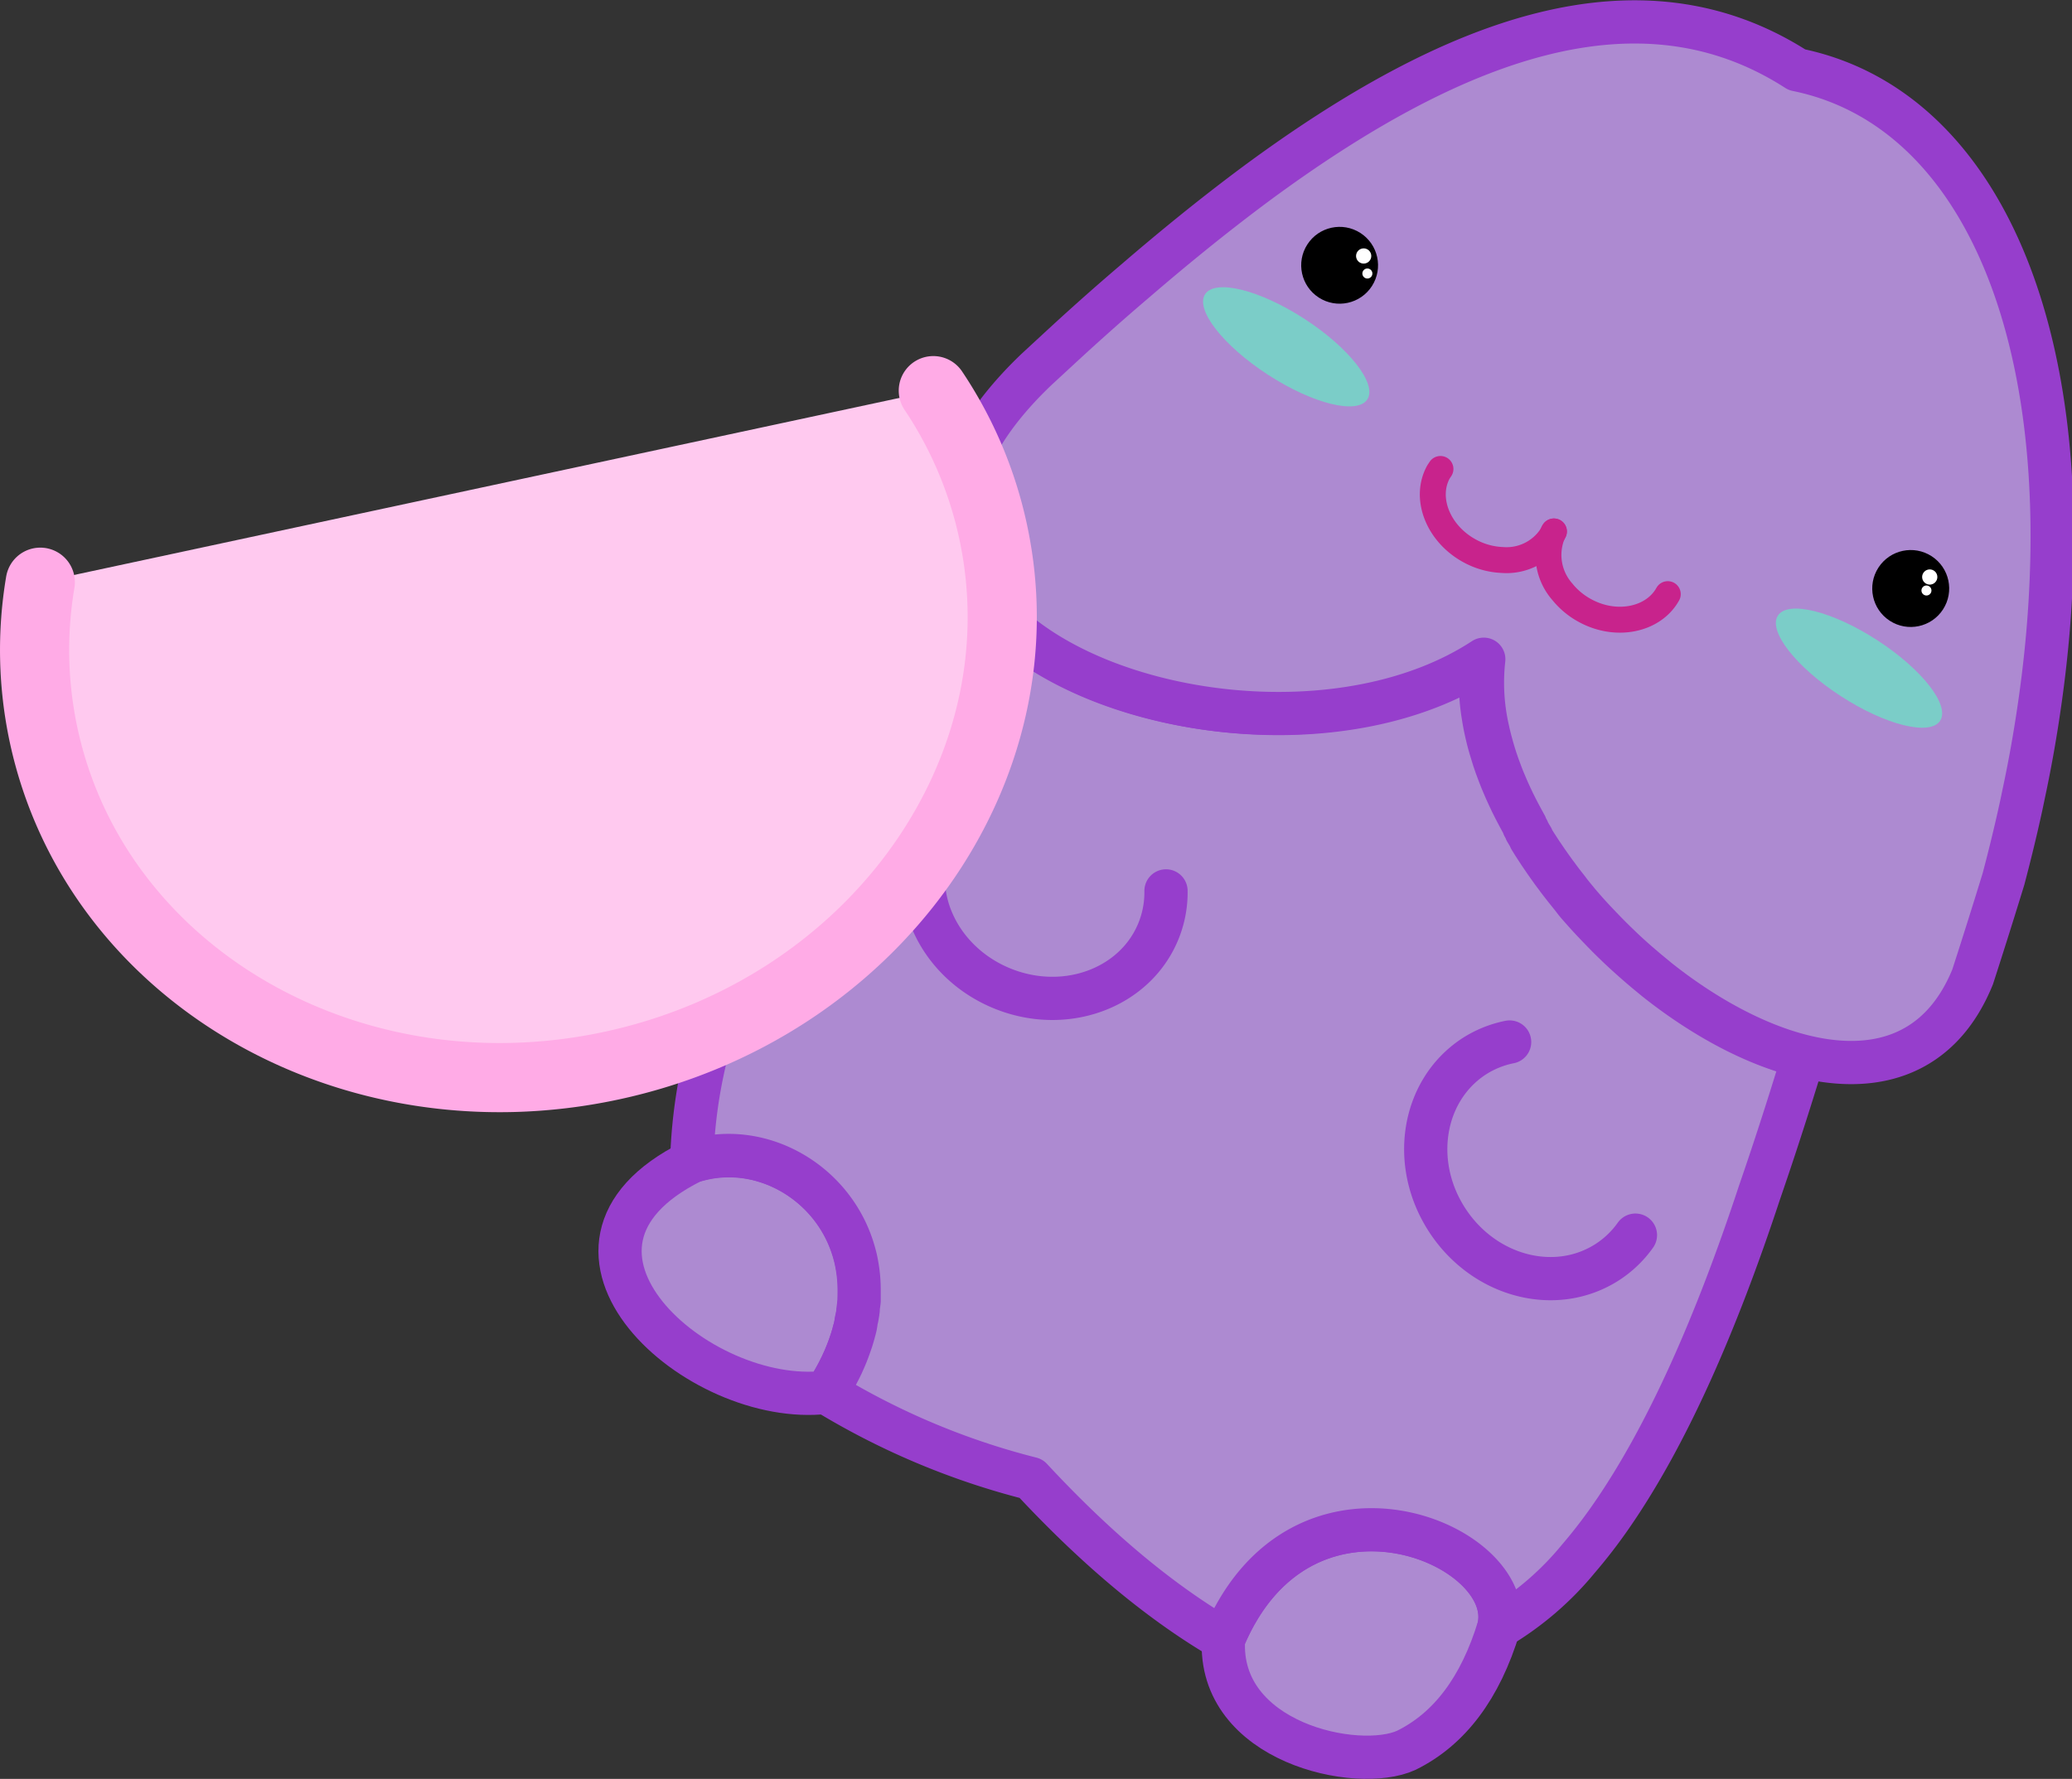 <svg xmlns="http://www.w3.org/2000/svg" viewBox="0 0 239.63 205.78"><rect x="0" y="0" width="239.63" height="205.78" fill="#333333" stroke="none"/><title>Element 1</title><g id="Ebene_2" data-name="Ebene 2"><g id="Mini_Peen" data-name="Mini Peen"><g id="Ebene_2-2" data-name="Ebene 2"><g id="Mr_Peen" data-name="Mr Peen"><path d="M162.65,202.47c-5.62,2.59-21.87-.88-21.15-12.88,9-21.59,34-11,31.85-1.38Q170.15,198.77,162.65,202.47Z" fill="#ad8ad1" stroke="#963ecc" stroke-linecap="round" stroke-linejoin="round" stroke-width="5"/><path d="M95.57,161.06C80.7,162.85,59.95,144.37,80,134.38,92.18,130.4,106.38,144.38,95.57,161.06Z" fill="#ad8ad1" stroke="#963ecc" stroke-linecap="round" stroke-linejoin="round" stroke-width="5"/><path d="M186.37,175.34a60,60,0,0,1-3.85,5,35.25,35.25,0,0,1-9.17,7.89c2.1-9.65-22.84-20.21-31.85,1.38-7.79-4.56-15.16-10.94-22.25-18.57a86,86,0,0,1-23.68-9.95h0l.28-.45.14-.22.21-.35.18-.32.2-.36.15-.27.05-.09.2-.39.15-.29.17-.35c.09-.17.16-.35.24-.52l.18-.41.17-.41.15-.39.16-.43.15-.43.13-.38c.09-.29.18-.59.26-.88,0-.12.07-.25.1-.37l.09-.37L99,153c0-.21.08-.42.12-.63s.05-.31.08-.47,0-.24.05-.36c0-.36.08-.71.11-1.07,0-.11,0-.23,0-.35h0c0-.23,0-.46,0-.69a16.76,16.76,0,0,0-.14-2.35q-.09-.65-.22-1.28l-.07-.31-.08-.31c-2.19-8.41-11-13.42-18.85-10.83h0a58.07,58.07,0,0,1,1.24-10.46,54.64,54.64,0,0,1,1.82-6.59,48,48,0,0,1,7.65-14.23l15.51-18.81,8.91-10.8.84-1,.41-.23h0c12,11,39,14.43,55,4a23.58,23.58,0,0,0,.12,6.35l.07.43c.07.46.16.92.26,1.39.05.23.1.46.16.7.11.47.23.93.37,1.4s.28.93.43,1.4l.24.7.26.7c.18.47.36.94.56,1.4.1.23.2.47.3.7l.32.7.33.7.35.7.36.69.37.69h0l.33.6,0,.09.26.45,0,.08.25.42.25.42v0l0,.07.37.6.65,1,.34.5.34.5.4.57.1.14.26.36.06.09.28.38.08.1.25.34.1.14.4.52.51.65v0c.34.42.68.84,1,1.26s.72.85,1.09,1.27.73.81,1.1,1.2l.57.6.57.59.58.59.59.58.59.57q1.2,1.13,2.44,2.2l.55.47.12.1,1.21,1c5.49,4.35,11.44,7.56,17,8.88v.2l-.7,2.28c-1.42,4.59-2.86,9-4.35,13.32C198.51,153.05,192.84,166,186.37,175.34Z" fill="#ad8ad1" stroke="#963ecc" stroke-linecap="round" stroke-linejoin="round" stroke-width="5"/><path d="M208.75,122.24h0c-5.55-1.33-11.51-4.54-17-8.9l-1.21-1-.12-.1-.55-.47q-1.25-1.06-2.44-2.2l-.59-.57-.59-.58-.58-.59-.57-.59-.57-.6q-.56-.59-1.1-1.2c-.37-.42-.74-.84-1.09-1.27s-.69-.83-1-1.26v0l-.51-.65-.4-.52-.1-.14-.25-.34-.08-.1-.28-.38-.06-.09-.26-.36-.1-.14-.4-.57-.34-.5-.34-.5-.65-1-.37-.6,0-.07v0l-.25-.42-.25-.42,0-.08-.26-.45,0-.09-.33-.6h0l-.37-.69-.36-.69-.35-.7-.33-.7-.32-.7c-.1-.23-.2-.47-.3-.7q-.3-.7-.56-1.4l-.26-.7-.24-.7q-.23-.7-.43-1.4c-.13-.47-.26-.93-.37-1.4-.06-.23-.11-.47-.16-.7a24.49,24.49,0,0,1-.46-8.15c-15.94,10.45-43,7-55-4h0c-7.82-7.22-9.18-17.65,3.29-29.54l3.14-2.9.49-.45q1.92-1.76,3.84-3.46t4-3.47q3.17-2.73,6.3-5.27,3.81-3.09,7.56-5.88c23-17,44.48-24.88,62.6-13.22,20.91,4.26,32.12,29.9,29,65.39q-.41,4.66-1.16,9.53-.61,4-1.44,8c-.15.71-.3,1.43-.45,2.15q-.53,2.44-1.14,4.92-.44,1.79-.92,3.61Q230,107.25,228.14,113C224.48,122,217.05,124.23,208.75,122.24Z" fill="#ad8ad1" stroke="#963ecc" stroke-linecap="round" stroke-linejoin="round" stroke-width="5"/><path d="M134.85,103.06a11.87,11.87,0,0,1-.78,4.41c-2.54,6.66-10.52,9.8-17.84,7S105,104,107.58,97.38a11.87,11.87,0,0,1,2.35-3.81" fill="#ad8ad1" stroke="#963ecc" stroke-linecap="round" stroke-linejoin="round" stroke-width="5"/><path d="M189.14,142.88a11.87,11.87,0,0,1-3.22,3.1c-6,3.89-14.28,1.72-18.55-4.84s-2.89-15,3.08-18.92a11.87,11.87,0,0,1,4.14-1.68" fill="#ad8ad1" stroke="#963ecc" stroke-linecap="round" stroke-linejoin="round" stroke-width="5"/></g></g><path d="M166.59,54.25l-.22.33c-1.67,3-.08,7.12,3.55,9.12a8.59,8.59,0,0,0,3.82,1.08,6.22,6.22,0,0,0,5.61-2.66l.17-.29c.07-.11.11-.25.18-.35" fill="none" stroke="#c8238c" stroke-linecap="round" stroke-linejoin="round" stroke-width="3"/><path d="M192.88,68.73c-1.67,3-6,3.88-9.61,1.88a8.65,8.65,0,0,1-2.58-2.15h0a6.45,6.45,0,0,1-1.28-6.3,4.73,4.73,0,0,1,.31-.68" fill="none" stroke="#c8238c" stroke-linecap="round" stroke-linejoin="round" stroke-width="3"/><ellipse cx="148.75" cy="40.12" rx="3.86" ry="11.18" transform="translate(34.18 143.12) rotate(-57.05)" fill="#7bcdc8"/><ellipse cx="215" cy="77.29" rx="3.86" ry="11.18" transform="translate(33.2 215.67) rotate(-57.05)" fill="#7bcdc8"/><circle cx="155.5" cy="30.94" r="4.45" transform="matrix(0.54, -0.84, 0.84, 0.54, 44.97, 144.6)"/><circle cx="157.7" cy="29.61" r="0.88" transform="translate(47.09 145.84) rotate(-57.05)" fill="#fff"/><circle cx="158.13" cy="31.63" r="0.58" transform="translate(45.59 147.13) rotate(-57.05)" fill="#fff"/><circle cx="220.97" cy="68.07" r="4.45" transform="translate(43.67 216.48) rotate(-57.05)"/><circle cx="223.17" cy="66.74" r="0.88" transform="translate(45.79 217.72) rotate(-57.05)" fill="#fff"/><circle cx="223.61" cy="68.76" r="0.58" transform="matrix(0.54, -0.84, 0.84, 0.54, 44.29, 219.01)" fill="#fff"/><path d="M107.94,45.19a47,47,0,0,1,6.92,16.33c5.93,27.62-13.86,55.26-44.17,61.76S11,112.67,5.05,85.06a47,47,0,0,1-.39-17.71" fill="#ffc9ef" stroke="#ffabe6" stroke-linecap="round" stroke-linejoin="round" stroke-width="8"/></g></g></svg>